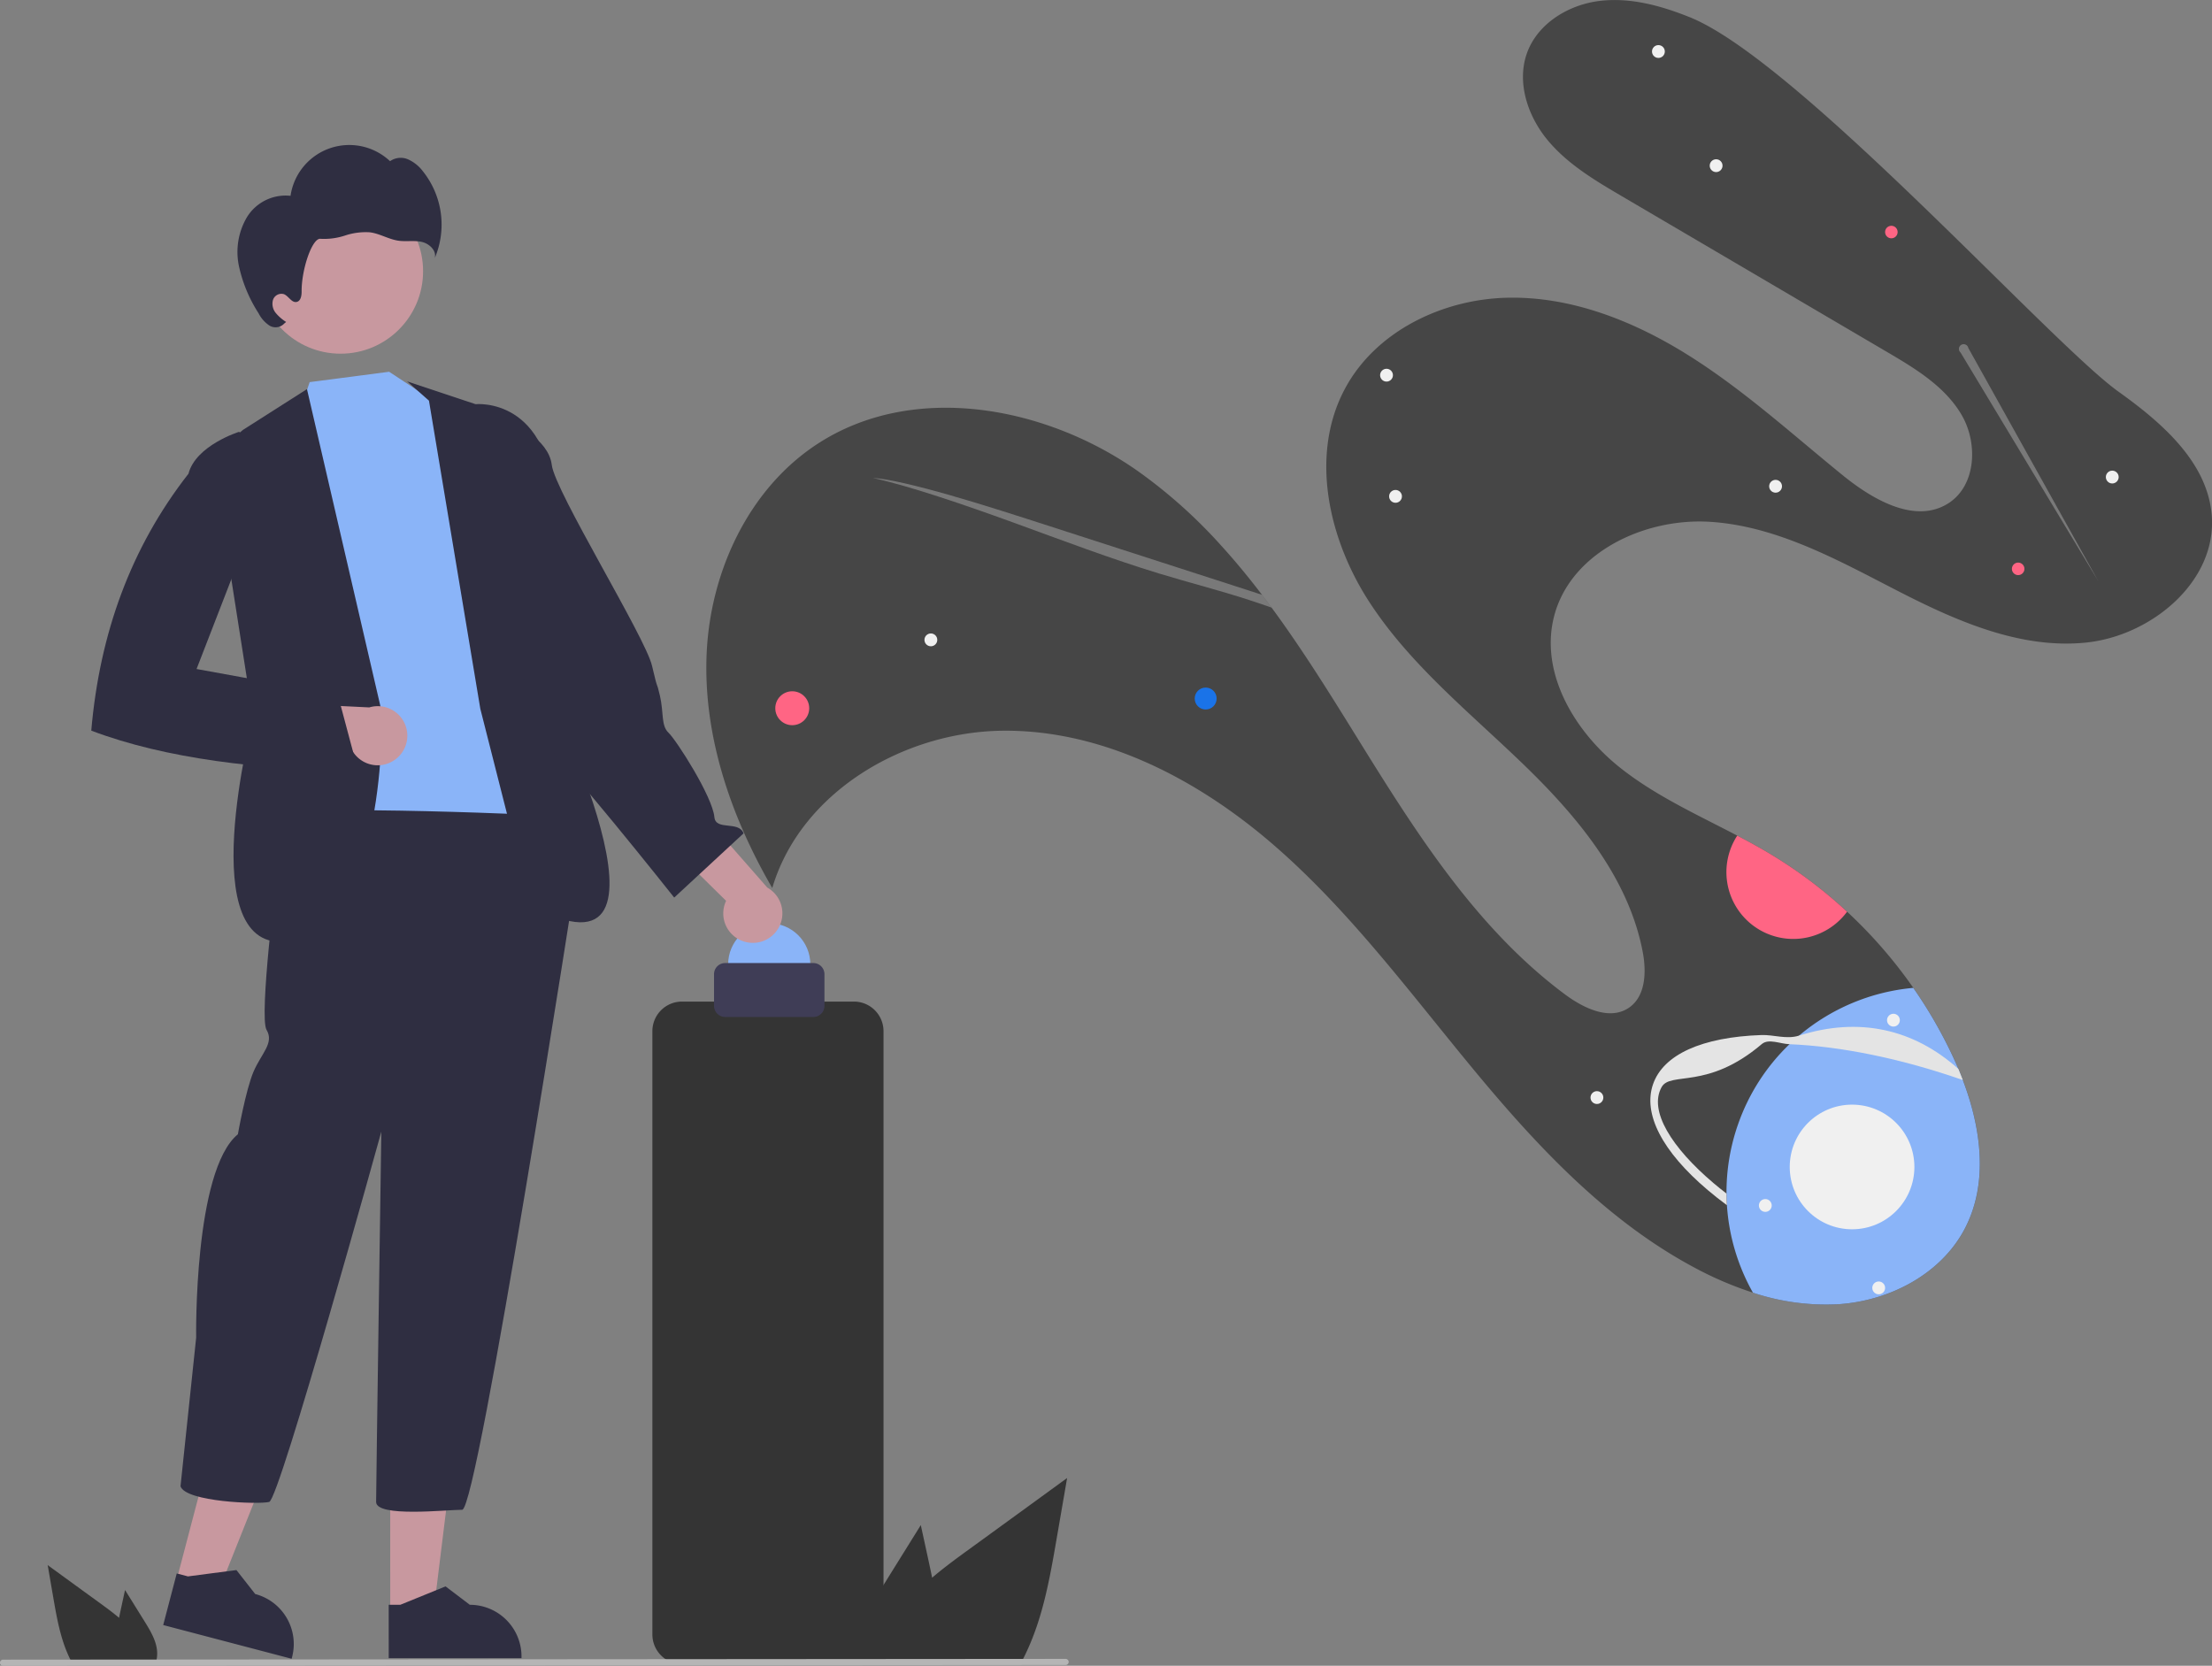 <svg xmlns="http://www.w3.org/2000/svg" width="466.446" height="351.281" viewBox="0 0 466.446 351.281">
  <rect x="0" y="0" width="466.446" height="351.281" fill="#808080" stroke="none"/>
  <g id="Group_1762" data-name="Group 1762" transform="translate(0 0.001)">
    <path id="Path_4760" data-name="Path 4760" d="M467.972,219.158c20.091-12.966,47.763-7.928,67.338,5.81a106.641,106.641,0,0,1,17.5,15.611c3.056,3.352,5.953,6.871,8.724,10.511.683.893,1.362,1.8,2.029,2.706q.684.924,1.356,1.86c5.62,7.812,10.772,16.029,15.816,24.173,12.591,20.328,25.51,41.261,44.7,55.534,3.953,2.94,9.467,5.587,13.517,2.78,3.514-2.438,3.665-7.564,2.865-11.764-2.973-15.564-13.7-28.461-25.092-39.471S592.707,265.8,584.1,252.5s-12.543-31.065-5-45c6.5-12.007,20.481-18.742,34.129-19.056s26.906,4.994,38.453,12.278,21.7,16.534,32.292,25.143c6.387,5.194,15.3,10.348,22.264,5.95,5.879-3.717,6.338-12.638,2.834-18.646s-9.757-9.782-15.753-13.3q-27.92-16.4-55.841-32.8c-5.711-3.351-11.546-6.81-15.761-11.92s-6.557-12.285-4.233-18.487c2.293-6.112,8.7-9.993,15.176-10.8s13,.987,19.062,3.419c22.7,9.115,76.141,68.748,90.385,78.944,9.154,6.548,18.77,14.838,19.7,26.054,1.153,13.963-12.74,25.551-26.685,26.905s-27.458-4.7-39.916-11.114-25.174-13.477-39.158-14.367-29.673,6.585-32.988,20.2c-2.883,11.846,4.446,24.069,13.992,31.648,7.472,5.934,16.242,9.886,24.713,14.33,2.352,1.23,4.68,2.5,6.95,3.862a97.613,97.613,0,0,1,16.211,12.187,99.468,99.468,0,0,1,13.958,16.052,97.032,97.032,0,0,1,8.459,14.715q.545,1.178,1.058,2.389c.324.772.638,1.554.936,2.344,3.888,10.242,5.4,21.719.436,31.281-4.954,9.535-15.686,15.181-26.4,15.964a48.63,48.63,0,0,1-18.3-2.417,74.318,74.318,0,0,1-12.525-5.383c-18.553-9.957-33.24-25.747-46.654-41.98s-26.038-33.322-41.959-47.1-35.869-24.2-56.926-24.043-42.762,12.985-48.742,33.173c-8.717-15.02-14.611-32.143-13.833-49.49S453.381,228.575,467.972,219.158Z" transform="translate(-295.419 -125.66)" fill="#464646"/>
    <circle id="Ellipse_25" data-name="Ellipse 25" cx="2.313" cy="2.313" r="2.313" transform="translate(251.929 144.993)" fill="#1a73e8"/>
    <circle id="Ellipse_26" data-name="Ellipse 26" cx="3.577" cy="3.577" r="3.577" transform="translate(163.486 145.774)" fill="#ff6584"/>
    <circle id="Ellipse_27" data-name="Ellipse 27" cx="1.322" cy="1.322" r="1.322" transform="translate(424.25 118.637)" fill="#ff6584"/>
    <circle id="Ellipse_28" data-name="Ellipse 28" cx="1.322" cy="1.322" r="1.322" transform="translate(397.511 47.612)" fill="#ff6584"/>
    <path id="Path_4761" data-name="Path 4761" d="M842.365,454.136a14.125,14.125,0,0,1,1.505-3.078c2.352,1.23,4.68,2.5,6.95,3.862a97.613,97.613,0,0,1,16.211,12.187,14.093,14.093,0,0,1-24.666-12.971Z" transform="translate(-477.536 -274.845)" fill="#ff6584"/>
    <circle id="Ellipse_29" data-name="Ellipse 29" cx="1.352" cy="1.352" r="1.352" transform="translate(194.94 133.581)" fill="#f0f0f0"/>
    <circle id="Ellipse_30" data-name="Ellipse 30" cx="1.352" cy="1.352" r="1.352" transform="translate(360.528 33.584)" fill="#f0f0f0"/>
    <circle id="Ellipse_31" data-name="Ellipse 31" cx="1.352" cy="1.352" r="1.352" transform="translate(348.358 9.51)" fill="#f0f0f0"/>
    <circle id="Ellipse_32" data-name="Ellipse 32" cx="1.352" cy="1.352" r="1.352" transform="translate(444.061 99.249)" fill="#f0f0f0"/>
    <circle id="Ellipse_33" data-name="Ellipse 33" cx="1.352" cy="1.352" r="1.352" transform="translate(373.066 101.191)" fill="#f0f0f0"/>
    <circle id="Ellipse_34" data-name="Ellipse 34" cx="1.352" cy="1.352" r="1.352" transform="translate(335.392 230.103)" fill="#f0f0f0"/>
    <circle id="Ellipse_35" data-name="Ellipse 35" cx="1.352" cy="1.352" r="1.352" transform="translate(292.922 103.321)" fill="#f0f0f0"/>
    <circle id="Ellipse_36" data-name="Ellipse 36" cx="1.352" cy="1.352" r="1.352" transform="translate(291.024 77.765)" fill="#f0f0f0"/>
    <path id="Path_4762" data-name="Path 4762" d="M842.929,532.225c-2.007-.082-3.955-.092-5.832-.027-11.565.4-19.268,3.713-21.135,9.091s2.128,12.751,10.959,20.23q1.31,1.109,2.731,2.2A43.338,43.338,0,0,1,842.929,532.225Z" transform="translate(-465.583 -312.025)" fill="none"/>
    <path id="Path_4763" data-name="Path 4763" d="M844.019,539.225a43.053,43.053,0,0,1,10.881-17q.975-.933,2.006-1.8a43.367,43.367,0,0,1,24.1-10.081,97.042,97.042,0,0,1,8.459,14.715q.545,1.178,1.058,2.389c.324.772.638,1.554.936,2.344,3.888,10.242,5.4,21.72.436,31.281-4.954,9.535-15.686,15.181-26.4,15.964a48.629,48.629,0,0,1-18.3-2.417,43.269,43.269,0,0,1-5.486-18.444c-.053-.816-.079-1.632-.087-2.453A43.151,43.151,0,0,1,844.019,539.225Z" transform="translate(-477.552 -302.022)" fill="#8ab4f8"/>
    <path id="Path_4764" data-name="Path 4764" d="M812.535,537.629c2.171-6.255,10.292-9.937,22.872-10.372,2.517-.089,5.286.958,7.9.128,12.7-4.026,24.215-1.4,33.618,7.024.324.772.638,1.554.936,2.344-.125-.047-.251-.091-.377-.134-12.705-4.409-25.318-6.983-36.182-7.429-2.007-.081-4.4-1.242-5.832-.026-11.485,9.774-19.252,5.679-21.136,9.091-2.751,4.984,2.129,12.751,10.96,20.23q1.31,1.111,2.729,2.2c.008.82.034,1.637.087,2.453q-2.137-1.579-4.049-3.2C814.459,551.805,810.365,543.881,812.535,537.629Z" transform="translate(-463.958 -308.99)" fill="#e4e4e4"/>
    <circle id="Ellipse_37" data-name="Ellipse 37" cx="1.352" cy="1.352" r="1.352" transform="translate(394.811 270.239)" fill="#f0f0f0"/>
    <circle id="Ellipse_38" data-name="Ellipse 38" cx="1.352" cy="1.352" r="1.352" transform="translate(370.9 252.856)" fill="#f0f0f0"/>
    <circle id="Ellipse_39" data-name="Ellipse 39" cx="13.143" cy="13.143" r="13.143" transform="translate(377.403 232.946)" fill="#f0f0f0"/>
    <path id="Path_4765" data-name="Path 4765" d="M509.195,311.783c3.072.144,9.427,1.67,16.313,3.643s14.346,4.383,21.716,6.766q19.35,6.251,38.7,12.5,2.66.858,5.335,1.73c.683.893,1.362,1.8,2.028,2.706-1.567-.554-3.141-1.09-4.71-1.6-6.7-2.178-12.52-3.615-19.026-5.6-10.012-3.047-20.574-7.049-30.818-10.776S516.736,313.408,509.195,311.783Z" transform="translate(-325.146 -210.992)" fill="#f0f0f0" opacity="0.3"/>
    <path id="Path_4766" data-name="Path 4766" d="M932.465,261.435,961.48,309.6,934.1,260.477a1,1,0,1,0-1.637.958Z" transform="translate(-519.043 -187.102)" fill="#f0f0f0" opacity="0.3"/>
    <circle id="Ellipse_40" data-name="Ellipse 40" cx="1.352" cy="1.352" r="1.352" transform="translate(397.918 213.782)" fill="#f0f0f0"/>
    <circle id="Ellipse_41" data-name="Ellipse 41" cx="8.665" cy="8.665" r="8.665" transform="translate(153.545 194.695)" fill="#8ab4f8"/>
    <path id="Path_4767" data-name="Path 4767" d="M442.752,469.995a6.2,6.2,0,0,1-3.961-8.635L423.1,445.914l11.189-2.387,13.183,15.034a6.229,6.229,0,0,1-4.722,11.434Z" transform="translate(-285.676 -271.392)" fill="#c8989f"/>
    <path id="Path_4768" data-name="Path 4768" d="M294.957,270.427l8.75,5.767,10.241,2.4s8.123,58.052,12.114,61.534.628,3.812,1.71,8.615,3.585,14.629,3.585,14.629c-24.313,15.071-46.033,16.911-64.565,2.477a4.361,4.361,0,0,1,2.039-5.072c3.133-1.946-3.663-9.572-1.1-11.1s-1.968-12.95-1.968-12.95l.791-24.531-2.2-3.763,3.1-24.153,8-3.554,2.738-8.116Z" transform="translate(-212.895 -192.031)" fill="#8ab4f8"/>
    <path id="Path_4769" data-name="Path 4769" d="M327.867,274.187l14.427,4.8s15.959-1.685,16.606,22.072-2.327,36.506-2.327,36.506,33.2,66.759-2.763,47.042L343.3,343.232,332.47,278.249Z" transform="translate(-242.013 -193.755)" fill="#2f2e41"/>
    <path id="Path_4770" data-name="Path 4770" d="M354.584,334.129l7.483-1.034s.723,11.282,4.3,12.992,2.373,1.991,2.795,3.8-3.183,6.825-.348,8.073,27.618,32.492,27.618,32.492l14.621-13.538c-1-2.723-5.841-.507-6.144-3.394-.382-4.364-8.035-16.286-9.664-17.815s-.985-4.223-1.829-7.844-.258-.263-1.665-6.3-20.474-36.777-21.137-42.348-8.425-8.85-8.425-8.85l-6.034,1.407Z" transform="translate(-254.262 -201.174)" fill="#2f2e41"/>
    <path id="Path_4771" data-name="Path 4771" d="M68.581,587.236l8.807,2.312L90.5,556.677l-13-3.413Z" transform="translate(-31.442 -253.654)" fill="#c8989f"/>
    <path id="Path_4772" data-name="Path 4772" d="M232.881,748.659l27.084,7.112.09-.343a10.9,10.9,0,0,0-7.773-13.31h0l-3.961-5.053L238.1,738.4l-2.364-.621Z" transform="translate(-198.465 -405.97)" fill="#2f2e41"/>
    <path id="Path_4773" data-name="Path 4773" d="M151.955,598.428h9.105l4.332-35.124h-13.44Z" transform="translate(-69.666 -258.256)" fill="#c8989f"/>
    <path id="Path_4774" data-name="Path 4774" d="M320.693,758.554h28V758.2a10.9,10.9,0,0,0-10.9-10.9h0l-5.115-3.88-9.544,3.881h-2.444Z" transform="translate(-238.724 -408.883)" fill="#2f2e41"/>
    <path id="Path_4775" data-name="Path 4775" d="M261.07,442.409c-2.2,2.75-1.1,12.1-1.1,12.1s-3.849,30.246-2.2,33-1.1,4.949-2.75,8.8-3.3,13.2-3.3,13.2c-9.349,7.7-8.8,42.894-8.8,42.894l-3.3,31.346c1.1,3.3,16.5,3.849,18.7,3.3s23.647-78.09,23.647-78.09-1.1,74.79-1.1,78.09,14.848,1.65,18.148,1.65,24.2-134.732,24.2-134.732v-7.7l-2.75-3.849S263.269,439.659,261.07,442.409Z" transform="translate(-201.556 -270.319)" fill="#2f2e41"/>
    <path id="Path_4776" data-name="Path 4776" d="M271.9,277.187l-13.5,8.6-6.532,5.475,8.665,55.236s-13.164,50.209,7.581,47.113S287.7,345.4,287.7,345.4Z" transform="translate(-207.17 -195.131)" fill="#2f2e41"/>
    <path id="Path_4777" data-name="Path 4777" d="M296.016,411.646a6.2,6.2,0,0,1-8.959-3.159l-22.01.532,6.066-9.7,19.971.982a6.229,6.229,0,0,1,4.932,11.345Z" transform="translate(-213.212 -251.124)" fill="#c8989f"/>
    <circle id="Ellipse_42" data-name="Ellipse 42" cx="17.393" cy="17.393" r="17.393" transform="translate(54.43 39.8)" fill="#c8989f"/>
    <path id="Path_4778" data-name="Path 4778" d="M263.842,197.314a9.573,9.573,0,0,1,9.171-4.469A12.524,12.524,0,0,1,294,185.54a3.894,3.894,0,0,1,3.809-.381,8.03,8.03,0,0,1,3.094,2.484,18.022,18.022,0,0,1,2.522,18.335c.434-1.579-1.148-3.064-2.746-3.418s-3.275-.019-4.9-.25c-2.077-.3-3.945-1.5-6.026-1.772a13.718,13.718,0,0,0-5.213.67,14.133,14.133,0,0,1-5.211.7c-1.751-.208-4.007,6.429-3.977,11.1.006.886-.177,2.023-1.042,2.211-1.066.232-1.684-1.24-2.7-1.641a1.877,1.877,0,0,0-2.3,1.224,3.061,3.061,0,0,0,.584,2.741,9.045,9.045,0,0,0,2.193,1.9l-.418.348a2.487,2.487,0,0,1-3.139.39,6.775,6.775,0,0,1-2.254-2.566,30.2,30.2,0,0,1-4.134-9.906A14.427,14.427,0,0,1,263.842,197.314Z" transform="translate(-211.748 -151.549)" fill="#2f2e41"/>
    <path id="Path_4779" data-name="Path 4779" d="M243.857,300.516l-7.816-6.7s-9.126,2.848-10.673,8.834c-12.18,15.574-18.739,33.762-20.5,54.183,15.9,6.006,35.372,8.136,56.319,8.664l-4.332-16.246-29.784-5.415Z" transform="translate(-185.622 -202.756)" fill="#2f2e41"/>
    <path id="Path_4780" data-name="Path 4780" d="M208.384,747.1l-4.175-6.71-.834,3.834c-.146.672-.292,1.354-.428,2.031-1.186-1.013-2.448-1.95-3.682-2.849q-5.686-4.126-11.367-8.264l1.186,6.877c.731,4.235,1.495,8.556,3.3,12.428.2.439.417.872.65,1.294h17.621a5.681,5.681,0,0,0,.292-1.213.421.421,0,0,0,.005-.081C211.233,751.826,209.781,749.351,208.384,747.1Z" transform="translate(-177.842 -405.09)" fill="#343434"/>
    <path id="Path_4781" data-name="Path 4781" d="M509.123,723.842l7.9-12.694L518.6,718.4c.277,1.27.553,2.561.809,3.842,2.244-1.916,4.631-3.688,6.966-5.389q10.757-7.807,21.5-15.634l-2.244,13.011c-1.383,8.012-2.828,16.187-6.25,23.512-.379.83-.789,1.65-1.23,2.449H504.82a10.747,10.747,0,0,1-.553-2.3.788.788,0,0,1-.01-.154C503.734,732.776,506.48,728.093,509.123,723.842Z" transform="translate(-322.853 -389.536)" fill="#343434"/>
    <path id="Path_4782" data-name="Path 4782" d="M465.871,655.4H429.6a6.241,6.241,0,0,1-6.234-6.234V521.921a6.241,6.241,0,0,1,6.234-6.234h36.27a6.241,6.241,0,0,1,6.234,6.234V649.168a6.241,6.241,0,0,1-6.234,6.234Z" transform="translate(-285.797 -304.475)" fill="#343434"/>
    <path id="Path_4783" data-name="Path 4783" d="M468.31,512.059h-18.6a2.346,2.346,0,0,1-2.343-2.343V503.03a2.346,2.346,0,0,1,2.343-2.343h18.6a2.346,2.346,0,0,1,2.343,2.343v6.686a2.346,2.346,0,0,1-2.343,2.343Z" transform="translate(-296.8 -297.598)" fill="#3f3d56"/>
    <path id="Path_4784" data-name="Path 4784" d="M394.032,772.94l-224.059.166a.645.645,0,1,1,0-1.29l224.059-.166a.645.645,0,1,1,0,1.29Z" transform="translate(-169.329 -421.826)" fill="#b5b5b5"/>
  </g>
</svg>
